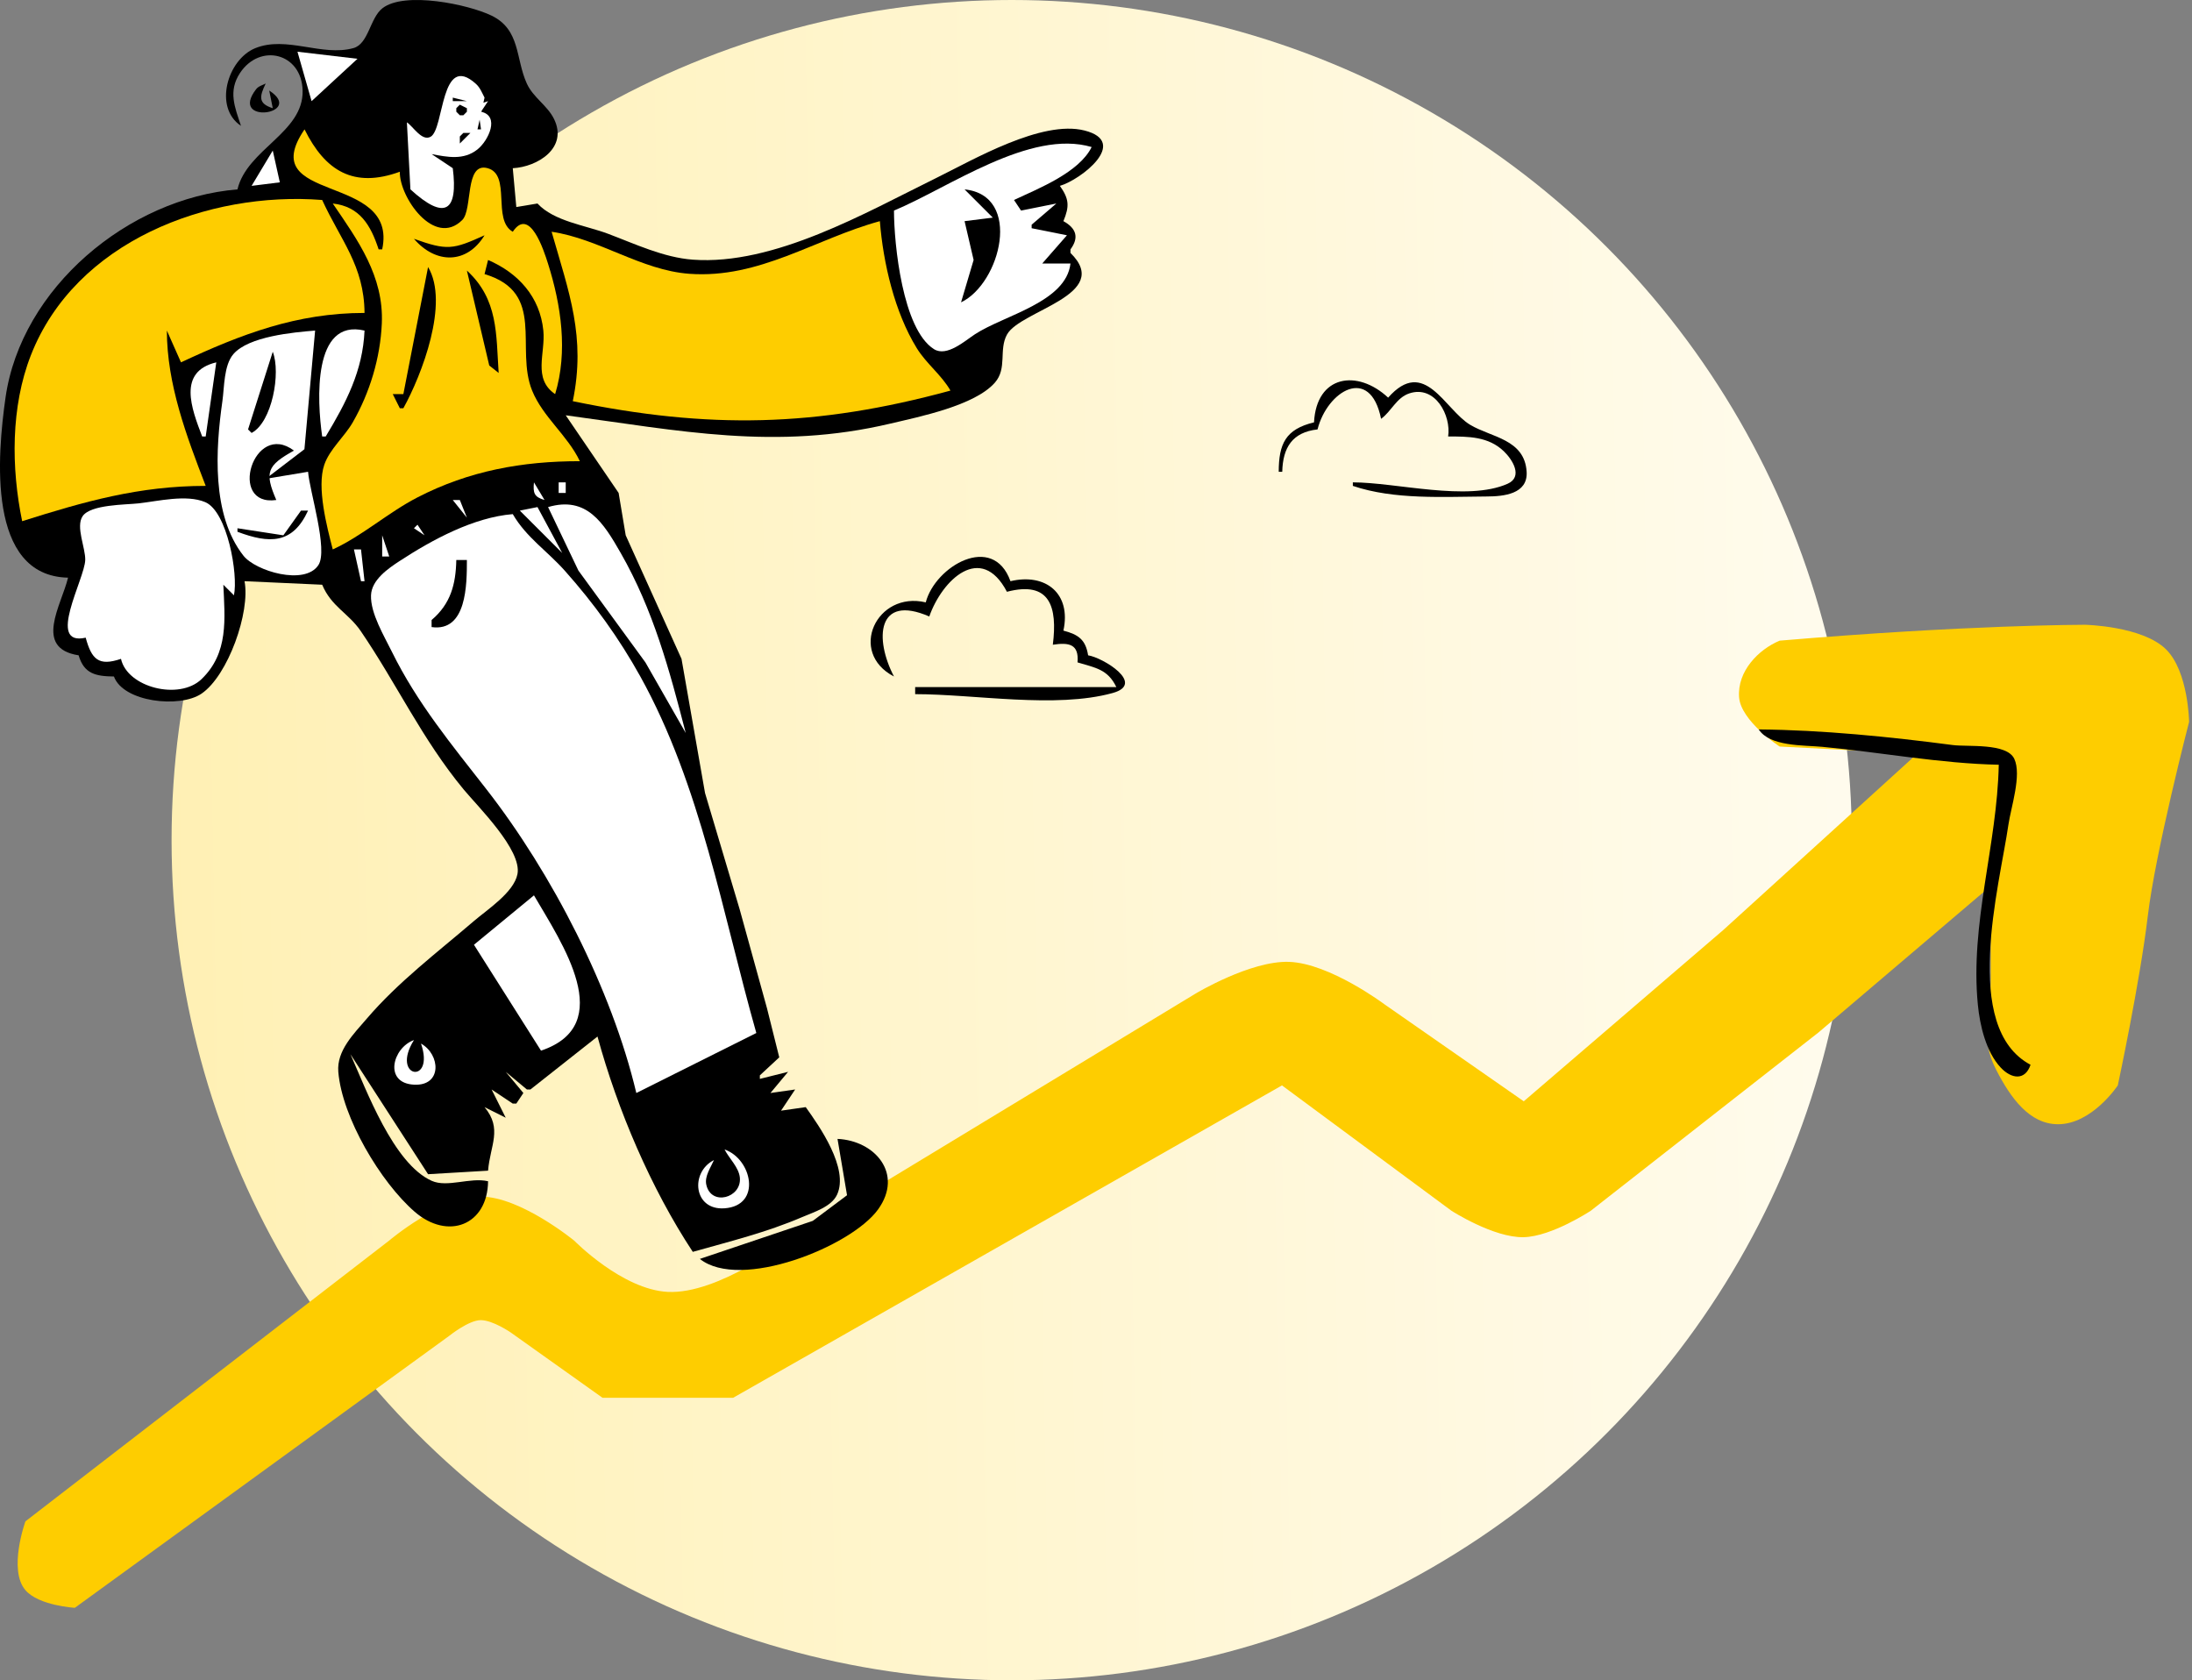 <svg width="741" height="568" viewBox="0 0 741 568" fill="none" xmlns="http://www.w3.org/2000/svg">
<rect x="0" y="0" width="741" height="568" fill="#808080" stroke="none"/>
<circle cx="342" cy="284" r="284" fill="url(#paint0_linear_373_136)"/>
<path d="M131.493 419.408L8.594 514.267C8.594 514.267 2.681 530.635 8.594 537.534C13.102 542.794 25.299 543.5 25.299 543.5L151.777 451.624C151.777 451.624 158.439 446.255 162.517 446.255C166.594 446.255 172.659 450.431 172.659 450.431L203.681 472.505H247.829L433.372 366.907L490.644 409.266C490.644 409.266 504.937 418.471 515.106 418.215C524.621 417.974 537.776 409.266 537.776 409.266L614.737 349.008L672.961 299.492C672.961 299.492 672.899 315.575 672.961 330.515C673.02 344.525 669.21 350.741 674.751 361.538C679.725 371.229 686.068 379.972 695.632 380.032C707.183 380.106 715.916 366.907 715.916 366.907C715.916 366.907 723.372 332.189 726.059 309.634C728.654 287.843 740.022 244.008 740.022 244.008C740.022 244.008 739.79 227.051 732.267 219.547C724.304 211.605 704.823 211.195 704.823 211.195C704.823 211.195 664.851 211.194 601.612 216.564C594.453 219.547 587.273 226.87 587.89 235.655C588.457 243.723 601.612 252.359 601.612 252.359L648.147 254.746L582.521 314.405L515.106 372.277L467.974 339.464C467.974 339.464 449.517 325.625 435.758 325.145C422.725 324.691 404.138 335.884 404.138 335.884L266.324 419.408C266.324 419.408 242.838 437.554 225.756 436.709C210.353 435.947 194.136 419.408 194.136 419.408C194.136 419.408 175.983 404.493 162.517 404.493C149.05 404.493 131.493 419.408 131.493 419.408Z" fill="#FECD00"/>
<path d="M81.467 42.543C79.375 36.242 77.06 30.834 81.142 24.663C87.872 14.492 101.984 17.867 102.297 30.611C102.645 44.848 83.51 50.403 80.274 64.02C43.44 67.028 7.136 97.339 1.864 134.419C-0.882 153.732 -4.54 194.685 23.001 195.272C20.815 204.475 11.193 219.126 26.581 221.522C28.406 227.814 32.432 228.61 38.512 228.681C41.675 237.358 60.802 239.477 68.135 234.471C77.109 228.344 84.668 206.849 82.661 196.465L108.911 197.658C112.033 205.101 117.769 207.205 121.948 213.328C134.131 231.179 142.64 249.815 156.734 266.864C161.512 272.643 176.538 287.372 174.922 295.5C173.693 301.686 164.717 307.477 160.218 311.335C147.767 322.012 134.624 331.905 123.92 344.421C119.632 349.437 113.774 355.142 114.363 362.319C115.63 377.763 128.685 399.628 140.138 409.581C151.427 419.392 164.826 414.123 164.991 399.308C158.946 397.886 151.249 401.537 145.946 399.167C132.985 393.373 123.853 368.468 118.456 356.353L144.707 396.922L164.991 395.729C165.691 387.167 169.94 381.592 163.798 374.251L170.957 377.831L166.184 368.285L173.343 373.058H174.537L176.923 369.478L170.957 362.319L178.116 368.285H179.309L201.98 350.387C208.743 375.164 220.061 401.737 234.196 423.172C246.725 419.643 259.177 416.576 271.185 411.418C275.019 409.771 281.054 407.961 282.959 403.857C287.067 395.004 276.993 380.698 272.379 374.251L264.026 375.444L268.799 368.285L260.447 369.478L266.413 362.319L256.867 364.705V363.512L263.427 357.421L259.283 340.842L250.054 307.432L238.331 268.057L230.385 222.715L211.518 180.954L209.128 166.635L191.241 140.385C229.555 145.544 262.195 152.369 301.015 143.184C310.811 140.866 329.455 137.122 336.293 129.374C340.584 124.514 337.545 118.26 340.424 113.067C344.976 104.856 376.35 99.683 361.868 85.498V84.305C364.879 80.246 363.788 77.135 359.482 74.759C361.552 69.737 361.448 67.287 358.289 62.827C365.293 60.805 381.941 48.007 366.623 44.117C352.157 40.443 329.072 53.982 316.527 60.15C292.588 71.919 261.654 89.791 234.196 87.777C224.356 87.055 214.686 82.469 205.56 79.026C197.955 76.159 187.274 74.834 181.696 68.793L174.537 69.987L173.343 56.861C181.689 56.427 192.118 50.021 187.278 40.203C185.009 35.602 180.247 32.993 178.08 28.22C174.249 19.782 175.983 10.034 166.166 5.278C158.26 1.447 136.799 -2.993 129.324 2.754C125.048 6.041 124.626 14.832 119.478 16.259C108.812 19.215 96.805 11.97 86.245 16.303C76.891 20.142 72.124 36.344 81.467 42.543Z" fill="black"/>
<path d="M100.56 17.486L105.332 34.191L120.844 19.872L100.56 17.486ZM137.549 41.35L138.742 64.02C150.412 74.665 154.908 71.486 153.06 56.861L145.901 52.089C151.238 53.098 156.701 54.235 161.379 50.53C165.127 47.563 169.1 39.161 162.606 37.77L164.992 34.191L161.412 35.384L162.606 43.736H161.412L163.799 32.997C162.954 31.39 162.297 29.633 160.907 28.371C148.829 17.414 150.243 43.581 145.587 46.217C142.634 47.887 139.694 42.782 137.549 41.35Z" fill="white"/>
<path d="M91.014 30.611L92.207 36.577C87.168 34.995 87.728 32.58 89.821 28.225C88.749 28.789 87.389 29.111 86.587 30.146C77.134 42.346 103.361 38.644 91.014 30.611ZM88.23 33.395L89.025 33.793L88.23 33.395ZM153.06 32.997V34.191H157.833L153.06 32.997ZM155.446 35.384L154.253 36.577V37.77L155.446 38.963H156.64L157.833 37.77V36.577L155.446 35.384Z" fill="black"/>
<path d="M102.945 43.736C85.698 69.074 134.804 58.163 129.195 84.305H128.002C125.322 76.153 121.665 69.815 112.49 68.793C120.994 81.242 129.776 93.35 129.071 109.362C128.558 121.008 125.03 132.687 119.247 142.771C116.466 147.623 111.456 151.797 109.63 157.09C107.002 164.714 110.517 178.098 112.49 185.726C122.46 181.161 131.21 173.252 141.127 168.136C158.574 159.137 176.555 155.897 196.014 155.897C191.847 147.14 183.542 141.016 179.886 132.033C174.048 117.691 184.725 98.877 163.798 92.657L164.991 87.885C175.188 92.286 182.53 100.321 183.676 111.748C184.445 119.4 179.998 128.009 187.662 133.226C192.025 118.865 189.703 103.155 185.241 89.078C183.823 84.602 179.061 69.762 173.343 78.339C166.228 74.318 172.977 58.95 164.742 56.827C157.036 54.84 159.861 70.803 156.259 74.379C146.809 83.763 134.955 66.58 135.161 58.055C119.566 63.738 109.939 57.802 102.945 43.736Z" fill="#FECD00"/>
<path d="M156.639 44.93L155.446 46.123V47.316V48.509L159.026 44.93H156.639Z" fill="black"/>
<path d="M302.209 71.18C302.216 82.427 305.09 111.364 315.74 118.03C320.084 120.748 326.197 115.19 329.653 112.942C339.487 106.545 360.399 102.162 361.869 89.078H352.323L360.676 79.532L348.744 77.146V75.953L357.096 68.793L345.164 71.18L342.778 67.6C351.215 63.662 364.811 58.276 369.028 49.702C348.233 43.559 320.718 63.485 302.209 71.18ZM92.207 50.896L85.048 62.828L94.593 61.634L92.207 50.896Z" fill="white"/>
<path d="M326.072 64.02L335.618 73.566L326.072 74.759L329.129 87.884L324.879 102.203C338.27 95.808 345.772 66.051 326.072 64.02Z" fill="black"/>
<path d="M7.491 176.181C28.524 169.536 47.004 164.249 69.537 164.249C63.073 147.493 56.424 129.904 56.412 111.748L61.184 122.487C81.597 112.957 100.303 105.782 123.231 105.782C123.098 89.767 115.153 81.243 108.912 67.6C70.314 64.579 25.474 81.613 10.43 120.101C3.61 137.55 3.776 158.174 7.491 176.181ZM186.47 78.339C192.358 98.937 198.117 113.86 193.629 135.612C239.509 145.108 275.996 144.394 321.301 132.033C318.265 126.731 313.176 122.976 309.927 117.714C302.422 105.558 298.554 88.885 297.437 74.759C275.502 80.759 256.761 94.292 233.004 92.55C216.754 91.358 202.523 80.71 186.47 78.339Z" fill="#FECD00"/>
<path d="M139.935 80.725C147.298 89.293 157.809 89.356 163.798 79.532C153.103 84.393 151.149 84.737 139.935 80.725ZM144.707 90.271L136.355 133.226H132.775L135.162 137.999H136.355C142.581 126.746 151.969 102.396 144.707 90.271ZM157.832 91.464L165.389 123.548L168.571 126.067C167.682 112.957 168.472 101.216 157.832 91.464Z" fill="black"/>
<path d="M108.912 147.544H110.105C116.987 136.152 122.644 125.366 123.23 111.748C105.673 107.581 107.163 135.294 108.912 147.544ZM104.139 159.476L89.82 161.862L102.912 151.851L106.525 111.748C99.106 112.339 84.065 113.715 78.912 119.685C75.631 123.487 75.855 130.872 75.179 135.612C72.888 151.678 71.427 174.037 82.307 187.857C86.373 193.022 103.003 198.054 107.634 191.019C110.995 185.912 104.658 166.055 104.139 159.476Z" fill="white"/>
<path d="M92.207 118.908L83.855 145.158L85.048 146.351C91.982 142.712 94.991 126.041 92.207 118.908Z" fill="black"/>
<path d="M68.342 147.544H69.535L73.115 122.487C59.947 125.629 64.709 138.053 68.342 147.544Z" fill="white"/>
<path d="M444.2 142.772C434.553 145.093 432.295 150.044 432.268 159.477H433.461C433.659 151.289 436.86 146.109 445.393 145.158C448.626 132.218 463.164 123.224 466.87 141.579C470.356 139.062 472.059 134.411 476.434 132.971C485.192 130.088 490.618 140.511 489.541 147.545C496.367 147.549 503.146 147.508 508.407 152.586C511.279 155.358 514.954 161.163 509.643 163.53C496.027 169.597 471.925 163.057 457.325 163.056V164.249C471.379 169.008 487.987 167.905 502.666 167.828C508.207 167.799 516.544 167.062 516.075 159.472C515.393 148.405 504.087 147.872 496.969 143.59C488.323 138.39 481.551 120.488 469.257 134.419C458.846 124.707 445.03 126.791 444.2 142.772Z" fill="black"/>
<path d="M87.434 141.578L88.627 142.771L87.434 141.578Z" fill="white"/>
<path d="M93.399 169.021C89.367 159.652 90.257 157.39 99.365 152.317C85.677 142.003 76.841 171.37 93.399 169.021Z" fill="black"/>
<path d="M180.503 163.056C180.161 166.645 180.543 167.989 184.083 169.022L180.503 163.056ZM188.856 163.056V166.636H191.242V163.056H188.856ZM199.594 164.249L201.981 170.215L199.594 164.249ZM164.992 165.443L167.378 171.409L164.992 165.443ZM28.968 215.557C30.964 222.869 33.321 225.297 40.9 222.716C43.037 232.401 60.558 236.812 68.093 229.603C77.382 220.712 75.994 209.116 75.502 197.659L79.082 201.238C80.581 194.228 76.854 172.908 69.377 169.742C63.031 167.055 53.435 169.417 46.865 170.156C42.49 170.647 30.592 170.504 27.914 174.511C25.535 178.069 28.931 185.246 28.813 189.306C28.623 195.797 15.521 218.617 28.968 215.557ZM153.06 169.022L157.833 174.988L155.446 169.022H153.06ZM185.276 171.409L195.538 192.886L218.176 223.909L231.811 247.773C226.3 226.474 220.869 206.231 209.824 186.92C204.025 176.784 198.374 167.574 185.276 171.409ZM175.73 172.602L190.049 186.92L181.696 171.409L175.73 172.602Z" fill="white"/>
<path d="M101.752 172.602L95.786 180.954L80.274 178.568V179.761C90.965 183.771 98.882 184.067 104.138 172.602H101.752Z" fill="black"/>
<path d="M215.106 369.478L255.675 349.194C244.26 308.971 236.938 265.592 216.465 228.681C209.272 215.713 200.77 203.966 190.902 192.89C185.01 186.279 177.851 181.591 173.344 173.794C160.114 174.877 146.14 182.43 135.162 189.597C131.206 192.179 125.616 196.001 125.421 201.238C125.193 207.303 129.884 215.041 132.484 220.329C140.985 237.617 152.719 251.767 164.486 266.864C186.522 295.136 206.781 334.351 215.106 369.478ZM141.128 177.374L139.935 178.567L143.514 180.954L141.128 177.374ZM129.196 180.954V188.113H131.582L129.196 180.954ZM119.65 185.726L122.037 196.465H123.23L122.037 185.726H119.65Z" fill="white"/>
<path d="M312.948 203.624C296.32 199.677 286.554 220.541 302.209 228.681C295.578 216.026 296.41 200.671 314.141 208.397C318.478 196.018 331.627 183.338 340.391 200.045C355.009 196.219 357.512 205.203 355.903 217.943C361.36 217.104 364.791 217.722 364.255 223.909C370.245 225.75 374.439 226.159 377.38 232.261H309.368V234.647C329.417 234.647 356.842 239.599 376.117 234.268C387.463 231.13 372.733 222.26 367.835 221.522C366.991 216.215 364.556 214.51 359.482 213.17C362.207 200.63 353.497 193.637 341.584 196.465C335.668 179.968 316.139 191.399 312.948 203.624ZM154.253 189.306C154.082 197.54 152.331 204.128 145.9 209.59V211.977C157.805 213.665 157.831 197.529 157.832 189.306H154.253ZM594.541 246.579C598.294 252.39 609.589 251.858 616.019 252.456C635.794 254.294 655.814 258.101 675.679 258.511C675.115 285.817 665.916 312.129 668.61 339.648C669.296 346.662 671.369 355.556 676.313 360.854C680.009 364.812 684.624 365.316 686.417 359.933C662.795 347.383 675.96 299.441 678.935 278.795C679.77 272.998 683.507 261.971 680.92 256.503C678.351 251.074 665.161 252.514 660.167 251.858C638.805 249.053 616.075 246.757 594.541 246.579Z" fill="black"/>
<path d="M160.218 319.364L182.889 355.16C208.844 346.408 189.912 318.783 180.503 302.66L160.218 319.364ZM142.32 352.774C147.162 366.875 131.886 364.448 139.934 351.581C132.684 354.188 129.619 366.115 139.935 366.66C149.563 367.17 148.89 356.417 142.32 352.774Z" fill="white"/>
<path d="M283.119 384.99L286.338 404.03L274.766 412.695L236.584 425.559C250.221 436.404 287.741 421.434 296.824 408.836C305.518 396.775 295.776 385.57 283.119 384.99Z" fill="black"/>
<path d="M244.935 388.569C246.469 391.601 249.798 394.622 250.112 398.114C250.728 404.975 240.355 407.826 238.758 400.452C238.138 397.592 240.266 394.653 241.355 392.149C233.216 396.254 234.41 409.204 244.93 408.452C257.602 407.544 254.243 391.771 244.935 388.569Z" fill="white"/>
<defs>
<linearGradient id="paint0_linear_373_136" x1="46.5" y1="295.5" x2="662.5" y2="284" gradientUnits="userSpaceOnUse">
<stop stop-color="#FFF0B3"/>
<stop offset="1" stop-color="#FFFCF1"/>
</linearGradient>
</defs>
</svg>
